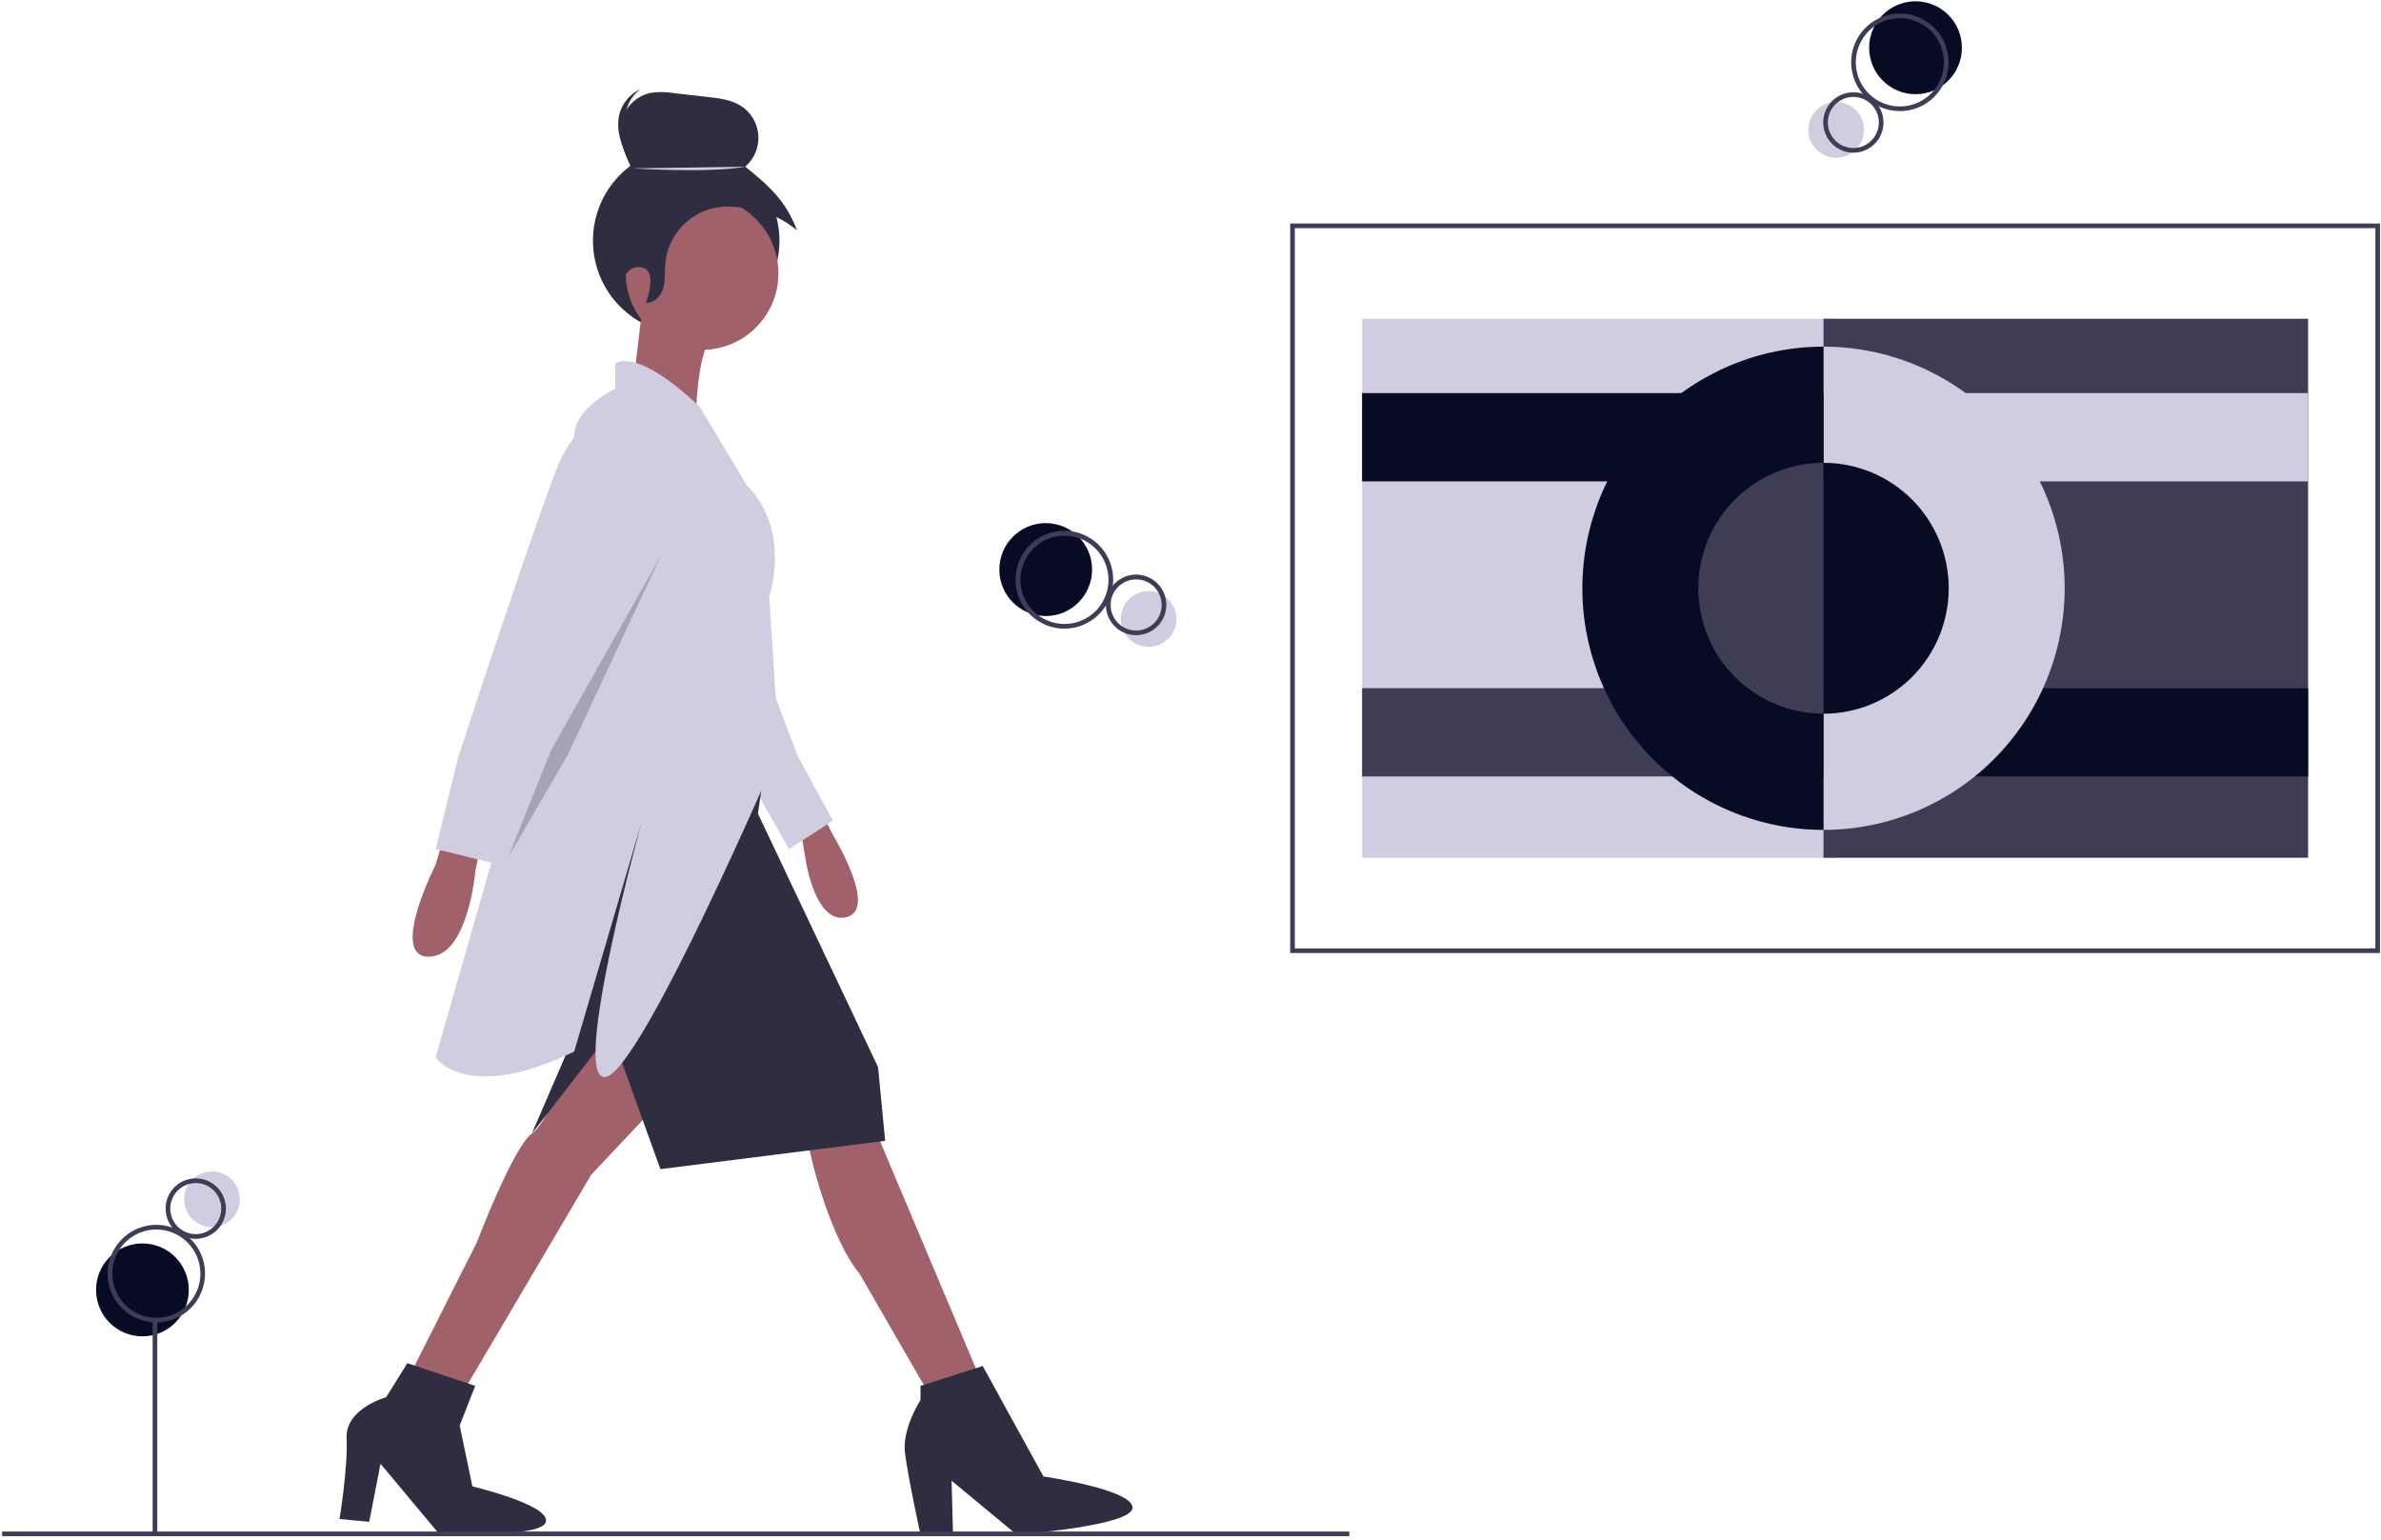 <svg width="351" height="227" viewBox="0 0 351 227" fill="none" xmlns="http://www.w3.org/2000/svg">
<path d="M31.252 180.91C33.518 180.91 35.354 179.07 35.354 176.8C35.354 174.53 33.518 172.69 31.252 172.69C28.987 172.69 27.15 174.53 27.15 176.8C27.15 179.07 28.987 180.91 31.252 180.91Z" fill="#D0CDE1"/>
<path d="M20.997 197.007C24.773 197.007 27.834 193.941 27.834 190.157C27.834 186.374 24.773 183.307 20.997 183.307C17.222 183.307 14.161 186.374 14.161 190.157C14.161 193.941 17.222 197.007 20.997 197.007Z" fill="#080B24"/>
<path d="M101.157 49.252C108.747 49.252 114.901 43.086 114.901 35.48C114.901 27.874 108.747 21.708 101.157 21.708C93.566 21.708 87.412 27.874 87.412 35.48C87.412 43.086 93.566 49.252 101.157 49.252Z" fill="#2F2E41"/>
<path d="M120.693 118.904L122.777 123.08C122.777 123.08 129.445 133.937 124.861 135.19C120.277 136.443 118.818 127.047 118.818 127.047L117.984 122.036L120.693 118.904Z" fill="#A0616A"/>
<path d="M112.358 97.606L117.568 111.387L122.777 120.992L116.318 125.168L111.108 115.981L104.857 101.574L112.358 97.606Z" fill="#D0CDE1"/>
<path d="M97.563 162.125L87.144 173.191L68.806 204.302L60.888 201.796L70.265 183.213C70.265 183.213 75.683 169.015 78.392 167.136C81.101 165.257 85.685 152.938 85.685 152.938L90.686 148.97L97.563 162.125Z" fill="#A0616A"/>
<path d="M119.026 168.18L119.86 171.73C119.86 171.73 122.569 182.796 126.736 187.807L136.739 205.137L144.241 202.632L129.445 167.554L119.026 168.18Z" fill="#A0616A"/>
<path d="M103.502 51.567C109.717 51.567 114.755 46.519 114.755 40.292C114.755 34.065 109.717 29.017 103.502 29.017C97.287 29.017 92.249 34.065 92.249 40.292C92.249 46.519 97.287 51.567 103.502 51.567Z" fill="#A0616A"/>
<path d="M94.646 45.825L93.187 57.935L102.564 62.529C102.564 62.529 102.564 52.089 105.065 49.374L94.646 45.825Z" fill="#A0616A"/>
<path d="M65.264 123.915L64.222 127.464C64.222 127.464 57.346 141.036 63.18 141.036C69.015 141.036 70.057 128.508 70.057 128.508L70.682 125.376L65.264 123.915Z" fill="#A0616A"/>
<path d="M113.191 109.717L111.733 119.948L129.445 157.323L130.487 168.18L97.354 172.356L90.061 152.103L78.392 167.136L85.06 151.685C85.06 151.685 87.144 141.245 86.519 138.531C85.893 135.816 86.935 122.245 88.811 118.904C90.686 115.563 113.191 109.717 113.191 109.717Z" fill="#2F2E41"/>
<path d="M70.056 204.302L60.054 200.961L56.928 205.973C56.928 205.973 50.885 207.643 51.094 212.028C51.302 216.412 50.052 223.929 50.052 223.929L54.428 224.347L56.095 215.786L64.638 226.017C64.638 226.017 79.85 226.852 80.475 224.347C81.101 221.841 69.64 219.127 69.64 219.127L67.764 210.148L70.056 204.302Z" fill="#2F2E41"/>
<path d="M144.866 201.379L135.697 204.302V206.39C135.697 206.39 132.988 210.566 133.405 214.115C133.822 217.665 135.697 226.226 135.697 226.226H140.49L140.281 218.291L149.867 226.226C149.867 226.226 166.954 224.973 166.954 222.258C166.954 219.544 153.826 217.665 153.826 217.665L144.866 201.379Z" fill="#2F2E41"/>
<path d="M103.189 60.023C103.189 60.023 94.645 51.462 90.686 53.55V57.309C90.686 57.309 84.851 60.023 84.643 64.199C84.435 68.375 78.392 106.376 78.392 106.376L64.222 155.861C64.222 155.861 68.598 162.751 84.643 155.026L94.645 120.992C94.645 120.992 84.018 159.41 89.228 158.784C94.437 158.158 114.858 110.552 114.858 110.552L113.4 88.002C113.4 88.002 116.734 78.188 110.066 71.507L103.189 60.023Z" fill="#D0CDE1"/>
<path d="M88.602 61.276C88.602 61.276 85.06 62.528 82.559 67.957C80.059 73.386 67.556 111.596 67.556 111.596L64.222 125.168L73.599 127.464L78.183 113.475L95.27 81.738C95.27 81.738 97.98 65.034 88.602 61.276Z" fill="#D0CDE1"/>
<path d="M89.426 31.297C89.637 28.72 90.868 26.078 93.146 24.861C92.002 22.56 90.98 19.933 91.734 17.475C92.04 16.522 92.594 15.667 93.338 14.999C94.083 14.332 94.992 13.874 95.972 13.675C97.066 13.525 98.175 13.539 99.265 13.718L104.399 14.302C106.065 14.491 107.795 14.702 109.212 15.6C109.95 16.068 110.567 16.702 111.015 17.453C111.463 18.203 111.73 19.048 111.792 19.92C111.855 20.792 111.712 21.667 111.376 22.474C111.04 23.281 110.519 23.997 109.856 24.566C113.448 27.445 115.849 29.631 117.484 33.939C114.488 31.523 111.622 30.667 107.782 30.459C105.378 30.329 103.018 31.143 101.204 32.728C99.389 34.314 98.263 36.545 98.065 38.95C97.966 40.152 98.099 41.39 97.749 42.544C97.4 43.699 96.348 44.781 95.156 44.612C95.321 44.636 96.339 41.573 95.623 40.159L95.611 40.136C95.454 39.844 95.194 39.621 94.882 39.509C94.603 39.402 94.305 39.356 94.007 39.373C93.71 39.39 93.419 39.471 93.155 39.609C92.891 39.748 92.659 39.941 92.475 40.176C92.291 40.412 92.159 40.683 92.088 40.974C91.689 42.507 91.052 44.465 90.495 43.945C89.765 43.265 90.072 37.265 89.875 36.335C89.482 34.687 89.331 32.989 89.426 31.297Z" fill="#2F2E41"/>
<path d="M93.202 24.82C93.202 24.82 104.496 25.558 109.897 24.574L93.202 24.82Z" fill="#D0CDE1"/>
<path d="M93.843 23.306C92.699 21.004 91.677 18.377 92.431 15.92C92.783 14.812 93.472 13.842 94.401 13.145C93.691 13.472 93.057 13.943 92.539 14.528C92.02 15.114 91.629 15.801 91.389 16.546C90.635 19.004 91.657 21.631 92.801 23.932C93.708 23.797 91.565 24.522 93.843 23.306Z" fill="#2F2E41"/>
<path opacity="0.2" d="M97.459 81.842L81.205 110.656L74.954 126.316L83.706 111.283L97.459 81.842Z" fill="black"/>
<path d="M23.186 194.268H22.502V226.12H23.186V194.268Z" fill="#3F3D56"/>
<path d="M23.048 194.952C21.629 194.952 20.241 194.531 19.06 193.74C17.88 192.95 16.96 191.827 16.416 190.512C15.873 189.198 15.731 187.752 16.008 186.357C16.285 184.962 16.969 183.68 17.973 182.674C18.977 181.668 20.256 180.983 21.648 180.706C23.04 180.428 24.484 180.571 25.795 181.115C27.107 181.659 28.228 182.581 29.017 183.764C29.805 184.947 30.227 186.337 30.227 187.76C30.224 189.667 29.467 191.495 28.122 192.843C26.776 194.192 24.951 194.95 23.048 194.952ZM23.048 181.252C21.764 181.252 20.508 181.634 19.44 182.349C18.372 183.064 17.54 184.081 17.048 185.27C16.557 186.459 16.428 187.767 16.679 189.029C16.929 190.292 17.548 191.451 18.456 192.361C19.364 193.272 20.521 193.891 21.781 194.142C23.041 194.393 24.347 194.265 25.534 193.772C26.72 193.28 27.735 192.445 28.448 191.375C29.162 190.305 29.543 189.047 29.543 187.76C29.541 186.035 28.856 184.381 27.639 183.161C26.421 181.941 24.77 181.254 23.048 181.252Z" fill="#3F3D56"/>
<path d="M28.859 182.623C27.98 182.623 27.121 182.361 26.39 181.872C25.66 181.383 25.09 180.688 24.754 179.874C24.418 179.06 24.329 178.165 24.501 177.301C24.672 176.438 25.096 175.644 25.717 175.022C26.338 174.399 27.13 173.975 27.992 173.803C28.854 173.631 29.748 173.719 30.56 174.056C31.372 174.393 32.066 174.964 32.554 175.696C33.042 176.429 33.303 177.289 33.303 178.17C33.301 179.351 32.833 180.482 32 181.317C31.167 182.152 30.037 182.621 28.859 182.623ZM28.859 174.403C28.116 174.403 27.389 174.624 26.77 175.037C26.152 175.451 25.67 176.04 25.385 176.728C25.101 177.417 25.026 178.174 25.171 178.905C25.317 179.636 25.675 180.307 26.201 180.834C26.726 181.361 27.396 181.72 28.126 181.865C28.855 182.011 29.611 181.936 30.298 181.651C30.985 181.366 31.572 180.883 31.985 180.263C32.399 179.644 32.619 178.915 32.619 178.17C32.618 177.171 32.222 176.214 31.517 175.507C30.812 174.801 29.856 174.404 28.859 174.403Z" fill="#3F3D56"/>
<path d="M169.323 95.356C171.589 95.356 173.425 93.516 173.425 91.246C173.425 88.976 171.589 87.136 169.323 87.136C167.058 87.136 165.222 88.976 165.222 91.246C165.222 93.516 167.058 95.356 169.323 95.356Z" fill="#D0CDE1"/>
<path d="M154.155 90.817C157.93 90.817 160.991 87.751 160.991 83.967C160.991 80.184 157.93 77.117 154.155 77.117C150.379 77.117 147.318 80.184 147.318 83.967C147.318 87.751 150.379 90.817 154.155 90.817Z" fill="#080B24"/>
<path d="M156.906 92.675C155.062 92.675 153.287 91.966 151.949 90.694C150.611 89.422 149.811 87.684 149.714 85.838C149.617 83.992 150.23 82.18 151.428 80.774C152.625 79.368 154.315 78.476 156.15 78.282C157.984 78.088 159.823 78.606 161.287 79.731C162.751 80.855 163.729 82.499 164.018 84.324C164.308 86.15 163.888 88.017 162.845 89.541C161.802 91.065 160.214 92.13 158.411 92.516C157.916 92.621 157.412 92.675 156.906 92.675ZM156.934 78.97C156.476 78.971 156.02 79.019 155.572 79.114C153.887 79.472 152.413 80.487 151.475 81.934C150.536 83.381 150.21 85.142 150.567 86.831C150.925 88.519 151.937 89.996 153.381 90.936C154.826 91.877 156.584 92.204 158.269 91.846C159.837 91.511 161.227 90.607 162.17 89.308C163.114 88.008 163.544 86.405 163.378 84.807C163.212 83.208 162.462 81.728 161.273 80.65C160.083 79.573 158.537 78.974 156.934 78.97Z" fill="#3F3D56"/>
<path d="M167.48 93.639C166.338 93.639 165.24 93.2 164.412 92.413C163.584 91.625 163.089 90.549 163.029 89.407C162.969 88.264 163.348 87.142 164.09 86.272C164.831 85.402 165.877 84.85 167.012 84.73C168.148 84.61 169.286 84.931 170.192 85.627C171.098 86.323 171.704 87.341 171.883 88.47C172.062 89.6 171.802 90.756 171.156 91.699C170.511 92.643 169.528 93.302 168.411 93.541C168.105 93.606 167.793 93.639 167.48 93.639ZM167.49 85.417C166.713 85.417 165.954 85.658 165.319 86.107C164.684 86.556 164.204 87.192 163.944 87.926C163.684 88.66 163.658 89.457 163.869 90.206C164.08 90.956 164.517 91.622 165.121 92.112C165.725 92.603 166.466 92.894 167.241 92.945C168.017 92.996 168.789 92.805 169.452 92.398C170.115 91.992 170.636 91.389 170.943 90.674C171.25 89.958 171.328 89.165 171.167 88.403C170.989 87.558 170.526 86.801 169.856 86.257C169.187 85.714 168.352 85.417 167.49 85.417H167.49Z" fill="#3F3D56"/>
<path d="M270.683 23.256C272.949 23.256 274.785 21.416 274.785 19.146C274.785 16.876 272.949 15.036 270.683 15.036C268.418 15.036 266.582 16.876 266.582 19.146C266.582 21.416 268.418 23.256 270.683 23.256Z" fill="#D0CDE1"/>
<path d="M282.381 13.887C286.156 13.887 289.217 10.821 289.217 7.038C289.217 3.254 286.156 0.188 282.381 0.188C278.605 0.188 275.544 3.254 275.544 7.038C275.544 10.821 278.605 13.887 282.381 13.887Z" fill="#080B24"/>
<path d="M280.077 16.38C279.066 16.38 278.066 16.166 277.142 15.752C276.219 15.338 275.394 14.733 274.72 13.977C274.046 13.222 273.539 12.331 273.232 11.366C272.926 10.4 272.826 9.38 272.94 8.373C273.097 6.994 273.649 5.69 274.528 4.619C275.408 3.547 276.578 2.753 277.898 2.333C279.218 1.913 280.631 1.884 281.966 2.25C283.302 2.616 284.504 3.362 285.426 4.397C286.348 5.431 286.952 6.712 287.165 8.083C287.378 9.454 287.19 10.857 286.625 12.124C286.06 13.39 285.141 14.466 283.979 15.222C282.817 15.977 281.462 16.379 280.077 16.38ZM273.619 8.45C273.449 9.946 273.802 11.455 274.617 12.719C275.433 13.984 276.661 14.926 278.092 15.385C279.523 15.844 281.069 15.792 282.465 15.237C283.862 14.682 285.024 13.659 285.752 12.342C286.481 11.026 286.731 9.496 286.461 8.016C286.19 6.535 285.416 5.193 284.269 4.221C283.122 3.248 281.674 2.703 280.172 2.68C278.669 2.657 277.205 3.157 276.029 4.094C274.682 5.169 273.815 6.736 273.619 8.45Z" fill="#3F3D56"/>
<path d="M273.224 22.509C273.053 22.509 272.882 22.5 272.712 22.48C271.542 22.345 270.472 21.75 269.739 20.827C269.006 19.903 268.668 18.725 268.8 17.552C268.897 16.699 269.239 15.892 269.783 15.229C270.327 14.566 271.051 14.075 271.868 13.815C272.684 13.554 273.559 13.536 274.385 13.763C275.212 13.989 275.956 14.45 276.527 15.09C277.098 15.73 277.472 16.522 277.604 17.37C277.737 18.218 277.621 19.087 277.272 19.871C276.923 20.655 276.355 21.321 275.637 21.789C274.919 22.258 274.081 22.508 273.224 22.509V22.509ZM269.479 17.63C269.395 18.37 269.531 19.119 269.872 19.782C270.212 20.444 270.741 20.991 271.392 21.352C272.042 21.713 272.785 21.873 273.526 21.811C274.267 21.75 274.974 21.469 275.556 21.005C276.138 20.541 276.57 19.915 276.796 19.205C277.023 18.496 277.035 17.734 276.83 17.018C276.625 16.302 276.212 15.662 275.645 15.181C275.077 14.699 274.38 14.397 273.641 14.313C272.65 14.201 271.656 14.488 270.875 15.109C270.095 15.731 269.593 16.637 269.479 17.63Z" fill="#3F3D56"/>
<path d="M270.525 46.992H200.794V126.452H270.525V46.992Z" fill="#D0CDE1"/>
<path d="M340.257 46.992H268.816V126.452H340.257V46.992Z" fill="#3F3D56"/>
<path d="M270.525 57.952H200.794V70.967H270.525V57.952Z" fill="#080B24"/>
<path d="M340.256 57.952H270.525V70.967H340.256V57.952Z" fill="#D0CDE1"/>
<path d="M270.525 101.449H200.794V114.465H270.525V101.449Z" fill="#3F3D56"/>
<path d="M340.256 101.449H270.525V114.465H340.256V101.449Z" fill="#080B24"/>
<path d="M268.816 51.102V122.342C278.245 122.342 287.287 118.589 293.953 111.909C300.62 105.229 304.366 96.169 304.366 86.722C304.366 77.275 300.62 68.215 293.953 61.535C287.287 54.855 278.245 51.102 268.816 51.102Z" fill="#D0CDE1"/>
<path d="M233.267 86.722C233.267 91.4 234.187 96.032 235.973 100.353C237.76 104.675 240.378 108.602 243.679 111.909C250.346 118.589 259.388 122.342 268.816 122.342V51.102C259.388 51.102 250.346 54.855 243.679 61.535C237.012 68.215 233.267 77.275 233.267 86.722Z" fill="#080B24"/>
<path d="M250.358 86.722C250.358 91.627 252.303 96.332 255.764 99.8C259.226 103.269 263.921 105.217 268.816 105.217V68.227C263.921 68.227 259.226 70.176 255.764 73.644C252.303 77.113 250.358 81.817 250.358 86.722Z" fill="#3F3D56"/>
<path d="M287.275 86.722C287.275 91.627 285.33 96.332 281.868 99.8C278.407 103.269 273.712 105.217 268.816 105.217V68.227C273.712 68.227 278.407 70.176 281.868 73.644C285.33 77.113 287.275 81.817 287.275 86.722Z" fill="#080B24"/>
<path d="M350.853 140.495H190.198V32.95H350.853V140.495ZM190.881 139.81H350.169V33.635H190.881V139.81Z" fill="#3F3D56"/>
<path d="M198.914 225.777H0.317V226.462H198.914V225.777Z" fill="#3F3D56"/>
</svg>
